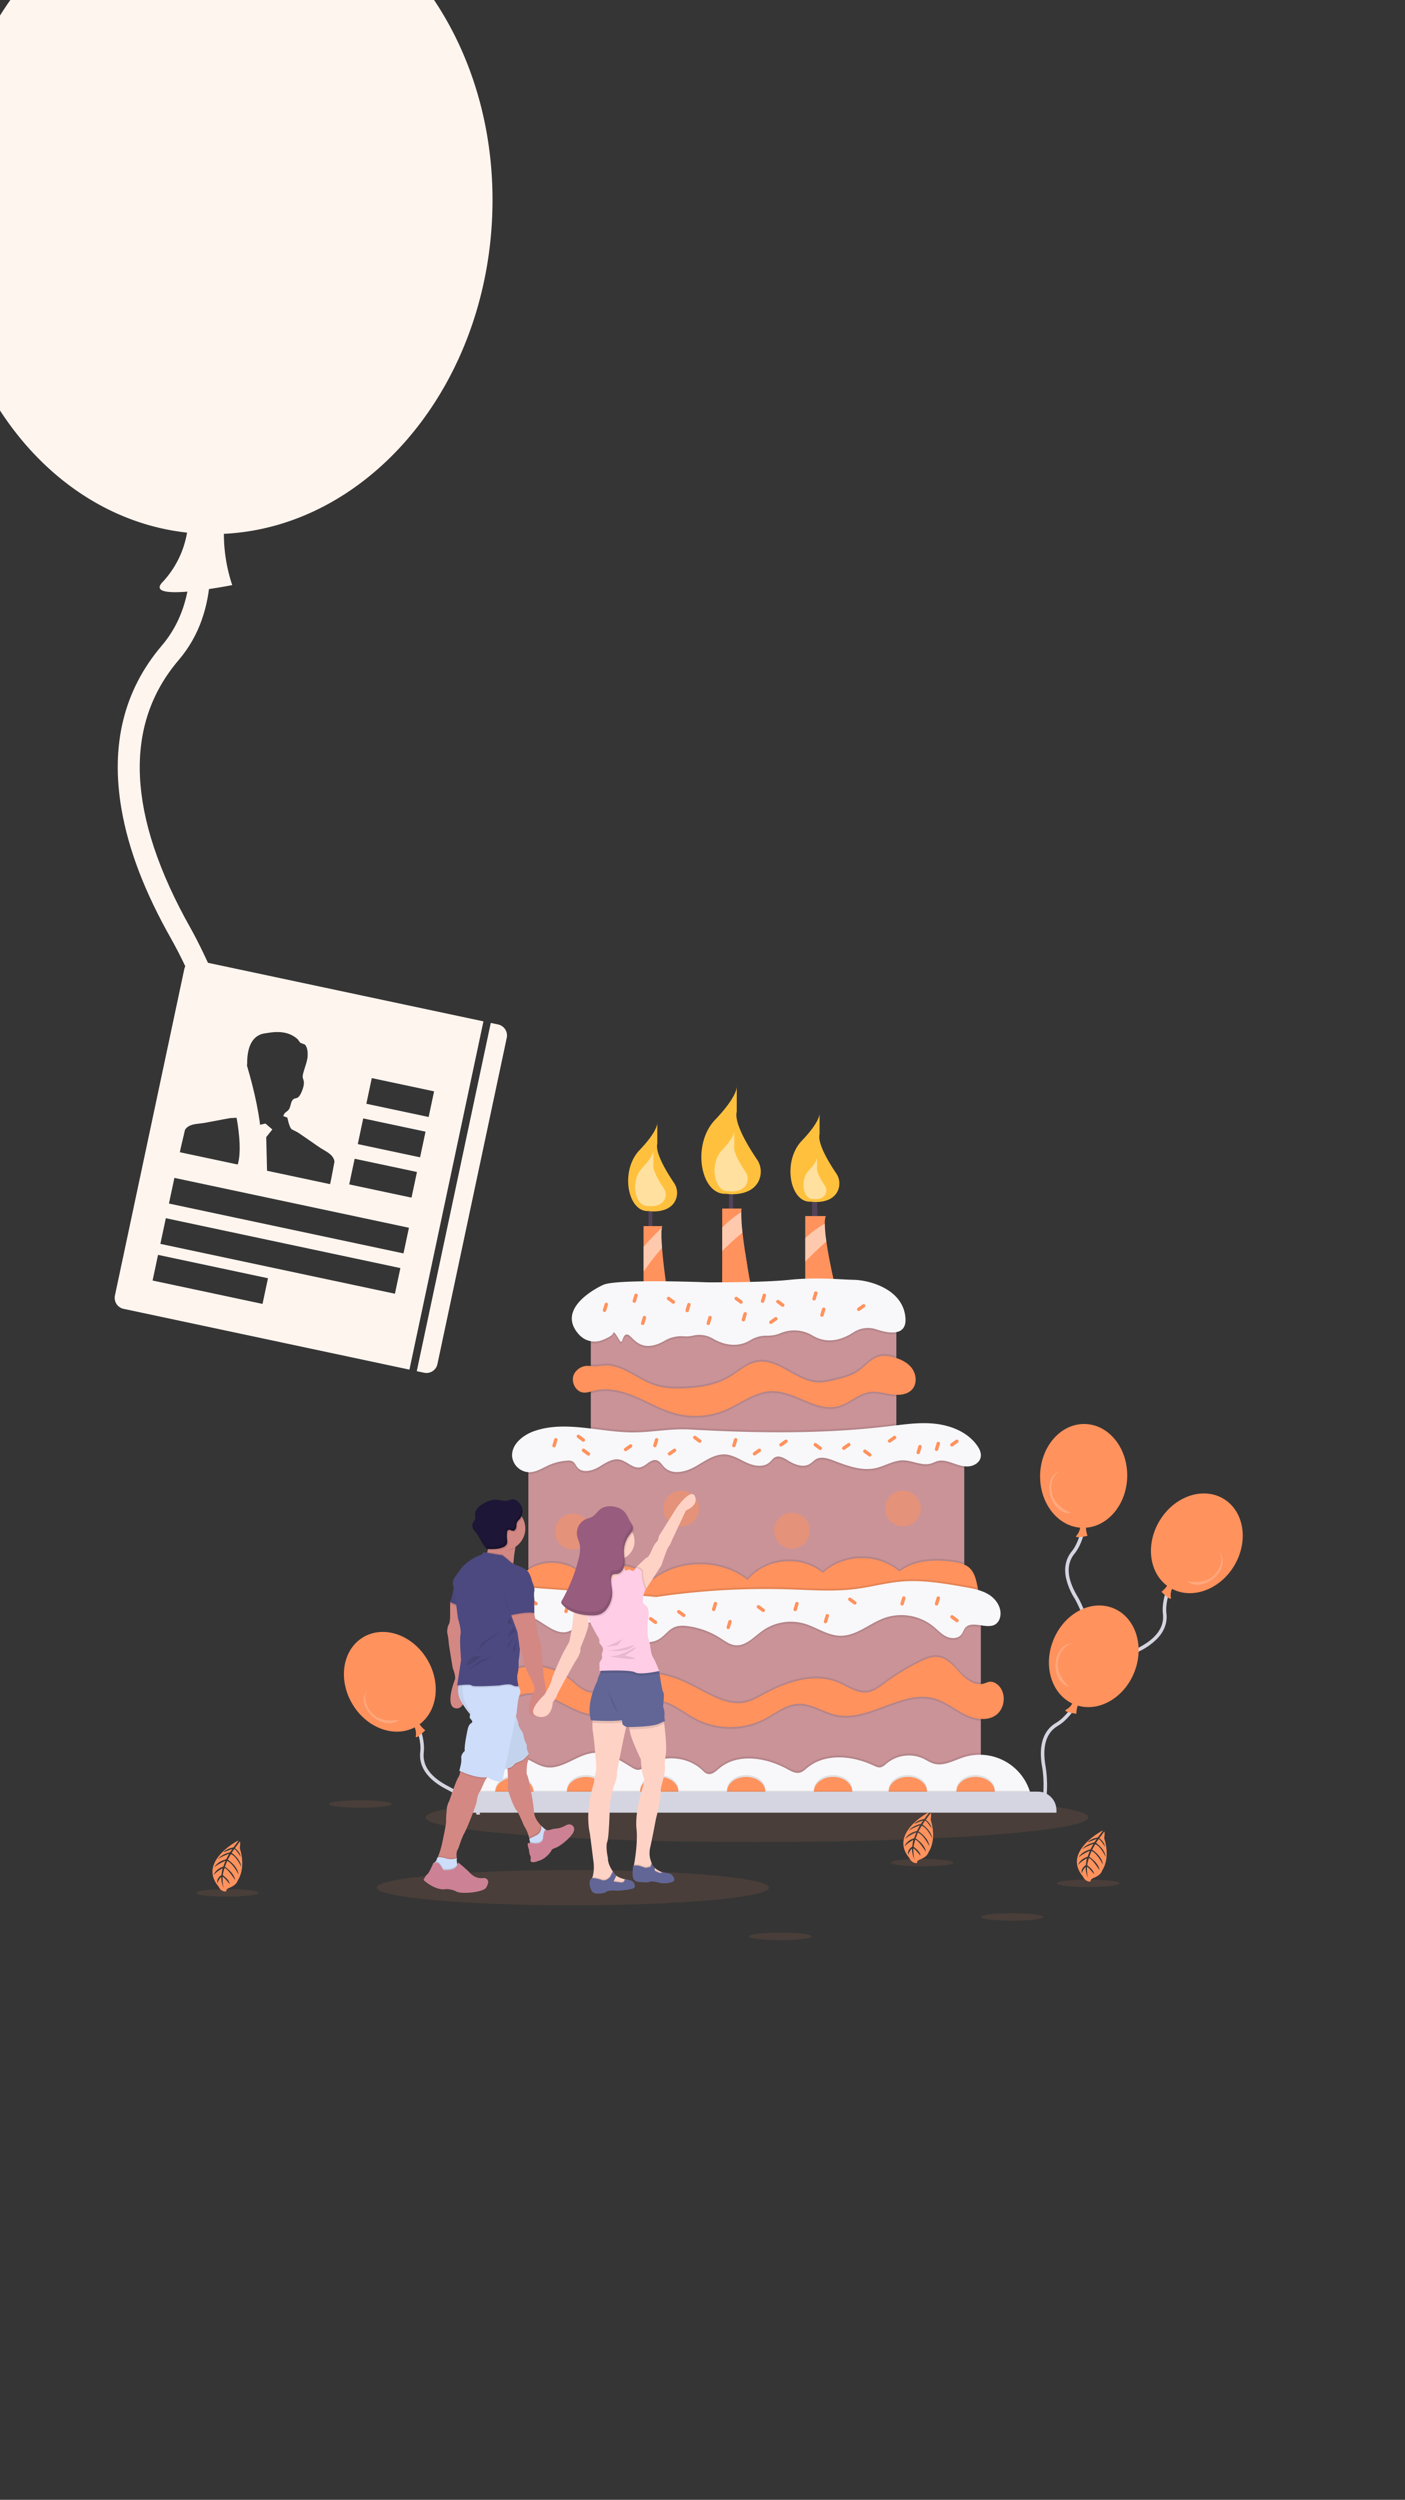 <svg width="375" height="667" xmlns="http://www.w3.org/2000/svg"><rect width="100%" height="100%" fill="#333333" stroke="none"/><g fill="none" fill-rule="evenodd"><path fill-opacity=".01" fill="#FFF" d="M0 0h375v667H0z"/><g transform="translate(25 278)"><g fill-rule="nonzero"><path d="M103.129 206.16l-.942.039c-.061-1.52-4.798-5.155-7.737-6.632-2.046-1.023-3.617-2.131-4.818-3.389-1.916-2-2.743-4.26-2.465-6.725.584-5.108-3.538-11.535-3.582-11.6l.79-.51c.178.274 4.347 6.771 3.727 12.215-.409 3.62 1.869 6.702 6.77 9.167 2.31 1.164 8.157 5.08 8.257 7.436z" fill="#D4D5E0"/><path d="M89.026 164.775c-3.924-6.567-11.558-9.222-17.082-5.93-5.523 3.292-6.798 11.287-2.874 17.854 3.801 6.377 11.132 9.064 16.597 6.199.323.712.434 1.503.318 2.277-.274 1.302 2.518-1.505 2.518-1.505a6.892 6.892 0 0 1-1.512-1.603c4.804-3.573 5.752-11.073 2.035-17.292z" fill="#FF925D"/><path d="M75.015 179.737c-2.366-1.945-3.193-4.88-1.95-6.725a3.44 3.44 0 0 0-.197.216c-1.485 1.804-.69 4.912 1.778 6.945 2.395 1.97 5.483 2.198 7.018.558.163.187-4.258.974-6.65-.994z" fill="#FFF" opacity=".2"/></g><g fill-rule="nonzero"><path d="M265.538 158.623l-.813-.471c.76-1.319-1.283-6.927-2.974-9.751a17.35 17.35 0 0 1-2.245-5.445c-.541-2.713-.026-5.067 1.53-6.994 3.23-4 3.215-11.632 3.215-11.696h.942c0 .325.035 8.044-3.41 12.307-2.289 2.833-2.023 6.658.793 11.366 1.31 2.204 4.143 8.637 2.962 10.684z" fill="#D4D5E0"/><path d="M275.854 116.126c.213-7.646-4.816-13.991-11.234-14.17-6.418-.178-11.793 5.874-12.006 13.52-.208 7.425 4.526 13.62 10.678 14.141a4.094 4.094 0 0 1-.953 2.09c-.933.95 2.924.082 2.924.082a6.944 6.944 0 0 1-.415-2.166c5.968-.442 10.804-6.255 11.006-13.497z" fill="#FF925D"/><path d="M255.997 121.231c-.95-2.91-.073-5.83 1.956-6.71a5.636 5.636 0 0 0-.292.078c-2.222.726-3.217 3.775-2.228 6.813.962 2.948 3.447 4.799 5.623 4.24.058.222-4.097-1.477-5.059-4.421z" fill="#FFF" opacity=".2"/><g><path d="M270.363 169.213l.941.038c.064-1.52 4.798-5.155 7.74-6.631a17.29 17.29 0 0 0 4.816-3.389c1.915-2 2.745-4.263 2.465-6.725-.585-5.105 3.54-11.532 3.581-11.597l-.789-.511c-.178.275-4.345 6.769-3.728 12.216.412 3.62-1.866 6.702-6.77 9.164-2.32 1.16-8.169 5.076-8.256 7.435z" fill="#D4D5E0"/><path d="M284.465 127.825c3.924-6.568 11.573-9.223 17.082-5.93 5.509 3.292 6.798 11.286 2.874 17.854-3.801 6.374-11.132 9.064-16.596 6.198a4.056 4.056 0 0 0-.32 2.275c.276 1.304-2.517-1.503-2.517-1.503a6.85 6.85 0 0 0 1.515-1.605c-4.795-3.57-5.754-11.07-2.038-17.29z" fill="#FF925D"/><path d="M298.477 142.787c2.365-1.945 3.193-4.88 1.95-6.726.07.068.135.14.196.217 1.485 1.804.69 4.912-1.778 6.941-2.395 1.971-5.482 2.202-7.018.562-.163.187 4.26.973 6.65-.994z" fill="#FFF" opacity=".2"/></g><g><path d="M253.108 204.48l-.585-.726c1.17-.967 1.231-6.935.644-10.172-.407-2.246-.471-4.173-.19-5.889.447-2.731 1.754-4.754 3.891-6.012 4.43-2.608 7.085-9.763 7.112-9.836l.877.325c-.111.292-2.796 7.54-7.518 10.324-3.137 1.848-4.23 5.52-3.251 10.918.456 2.544.845 9.57-.98 11.068z" fill="#D4D5E0"/><path d="M277.696 168.322c2.886-7.085.406-14.79-5.538-17.214-5.945-2.424-13.105 1.357-15.991 8.442-2.804 6.877-.547 14.327 5.026 16.988a4.05 4.05 0 0 1-1.626 1.623c-1.207.564 2.717 1.108 2.717 1.108.006-.74.132-1.475.371-2.175 5.749 1.684 12.307-2.062 15.04-8.772z" fill="#FF925D"/><path d="M257.313 166.126c.131-3.059 1.98-5.486 4.187-5.594-.094 0-.19-.023-.292-.026-2.34-.102-4.34 2.403-4.477 5.596-.135 3.097 1.538 5.705 3.775 5.945-.038.234-3.328-2.828-3.193-5.921z" fill="#FFF" opacity=".2"/></g></g><ellipse fill="#FF925D" fill-rule="nonzero" opacity=".1" cx="177.041" cy="206.933" rx="88.433" ry="6.573"/><path fill="#53425A" fill-rule="nonzero" d="M169.594 35.722v10.33h1.081v-10.83zM191.751 38.47v9.58h1.5l-.333-10.664zM149.1 40.304l-1 1.082v9.33h1z"/><path d="M153.266 67.792h-6.5V49.143h5c-.051.144-.09.291-.114.442-.196 1.073-.134 3.096.047 5.412.436 5.55 1.567 12.795 1.567 12.795zM175.927 67.792l-8.167 1V44.465h5.167c-.035.275-.059.585-.07.936-.015 1.835.092 3.67.321 5.49.176 1.586.407 3.287.658 4.972.196 1.312.407 2.631.614 3.86.749 4.464 1.477 8.07 1.477 8.07zM197.918 65.295l-7.997.667V46.468h5.5c-.196.415-.292 1.114-.292 2.006.035 1.608.178 3.212.43 4.8.789 5.46 2.36 12.021 2.36 12.021z" fill="#FF925D" fill-rule="nonzero"/><path d="M150.433 21.392s.5 2-4.749 7.497c-5.248 5.497-3.164 16.579 2.415 16.246 0 0 5.22.877 7.097-2.69a4.754 4.754 0 0 0-.333-4.875c-1.726-2.54-5.053-7.88-4.43-10.43v-5.748z" fill="#FFC13D" fill-rule="nonzero"/><path d="M149.377 28.947s.313 1.252-2.965 4.679c-3.277 3.427-1.985 10.36 1.524 10.152 0 0 3.333.55 4.47-1.755.455-.965.36-2.1-.251-2.976-1.018-1.5-2.924-4.55-2.804-6.225.017-.264.04-.524.04-.787l-.014-3.088z" fill="#FFF" fill-rule="nonzero" opacity=".5"/><path d="M193.749 18.886s.5 1.997-4.749 7.497-3.167 16.579 2.415 16.246c0 0 5.22.86 7.097-2.693a4.763 4.763 0 0 0-.334-4.875c-1.725-2.54-5.052-7.877-4.43-10.426v-5.749z" fill="#FFC13D" fill-rule="nonzero"/><path d="M193.085 30.801s.234.936-2.222 3.509c-2.457 2.573-1.48 7.76 1.131 7.602 0 0 2.442.4 3.322-1.26.37-.731.31-1.607-.158-2.28-.807-1.19-2.363-3.688-2.073-4.884v-2.687z" fill="#FFF" fill-rule="nonzero" opacity=".5"/><path d="M171.65 11.655s.607 2.43-5.776 9.117c-6.383 6.687-3.848 20.158 2.924 19.754 0 0 6.345 1.047 8.629-3.275a5.79 5.79 0 0 0-.407-5.926c-2.096-3.088-6.14-9.58-5.385-12.682l.014-6.988z" fill="#FFC13D" fill-rule="nonzero"/><path d="M170.98 23.722s.339 1.357-3.217 5.085c-3.555 3.728-2.146 11.249 1.64 11.023 0 0 3.541.585 4.813-1.827a3.216 3.216 0 0 0-.225-3.307c-1.17-1.722-3.427-5.345-3.006-7.073l-.005-3.9zM151.699 54.991c-1.526 1.605-3.638 4.483-4.93 6.304V54.7c1.427-1.72 3.47-3.763 4.883-5.126-.208 1.076-.134 3.1.047 5.418zM173.178 50.898a59.064 59.064 0 0 0-5.418 4.927V49.52a29.108 29.108 0 0 1 5.097-4.116 41.246 41.246 0 0 0 .321 5.494z" fill="#FFF" fill-rule="nonzero" opacity=".5"/><path d="M174.45 59.731c-2.008 1.754-4.769 4.26-6.69 6.006v-4.512a225.2 225.2 0 0 1 6.076-5.357c.196 1.316.415 2.632.614 3.863z" fill="#FF925D" fill-rule="nonzero"/><path d="M195.567 53.275c-1.927 1.614-4.16 3.833-5.646 5.36V52.36c1.579-1.568 3.67-2.956 5.216-3.875.036 1.605.18 3.205.43 4.79z" fill="#FFF" fill-rule="nonzero" opacity=".5"/><path fill="#C99398" fill-rule="nonzero" d="M132.687 72.292h81.556v37.325h-81.556z"/><path d="M214.246 72.292v5.617c-1.559.293-3.603-.163-5.316-.736a7.058 7.058 0 0 0-6.111.771c-4.7 3.07-8.369 2.421-10.927.895a9.41 9.41 0 0 0-8.518-.658 9.322 9.322 0 0 1-3.778.693 7.942 7.942 0 0 0-4.286 1.17c-3.857 2.339-7.705.985-10.12-.427a7.126 7.126 0 0 0-5.234-.754 7.602 7.602 0 0 1-2.339.187 8.749 8.749 0 0 0-5.135 1.108c-6.368 3.722-8.48-.798-9.728-1.462-1.418-.749-1.581 1.833-2 1.833-.418 0-1.83-3.415-2.166-2.251-.155.55-1.462 1.204-2.816 1.754a5.64 5.64 0 0 1-3.097.319v-8.059h81.57z" fill="#000" fill-rule="nonzero" opacity=".1"/><path d="M135.947 64.85s-13.365 5.966-6.234 13.419a5.556 5.556 0 0 0 6.082 1.272c1.348-.544 2.661-1.202 2.816-1.754.333-1.17 1.754 2.248 2.167 2.248.412 0 .585-2.582 2-1.833 1.254.663 3.36 5.184 9.728 1.462a8.728 8.728 0 0 1 5.137-1.106 7.444 7.444 0 0 0 2.322-.193 7.152 7.152 0 0 1 5.234.755c2.415 1.412 6.263 2.766 10.12.43a7.974 7.974 0 0 1 4.28-1.167 9.17 9.17 0 0 0 3.775-.693 9.427 9.427 0 0 1 8.518.658c2.558 1.53 6.228 2.178 10.927-.877a7.056 7.056 0 0 1 6.11-.772c3.416 1.143 8.165 1.874 7.735-3.129-.667-7.748-9.83-9.997-13.664-10.082-3.833-.084-10.164-.748-17.327 0-7.164.749-21.743.667-21.743.667s-24.474-.997-27.983.696z" fill="#F8F8FA" fill-rule="nonzero"/><path d="M214.246 84.854v9.79a9.713 9.713 0 0 1-1.246-.115c-1.936-.292-3.868-.918-5.807-.652-3.067.424-5.43 2.983-8.418 3.784-5.98 1.608-11.652-4.164-17.836-4-4.45.117-8.17 3.237-12.264 4.97a20.76 20.76 0 0 1-13.195.998c-3.726-.96-7.097-2.924-10.632-4.454-3.535-1.529-7.483-2.599-11.21-1.646-.316.08-.626.176-.942.263v-6.807c.448.068.9.098 1.354.091 1.462-.07 2.678-.403 4.175-.117 1.366.277 2.69.736 3.933 1.366 2.696 1.315 5.19 3.099 8.067 3.95 2.152.64 4.424.728 6.67.681 4.427-.096 8.973-.751 12.78-3.009 2.43-1.444 4.603-3.546 7.386-4.032 5.743-.997 10.483 5.263 16.313 5.448 1.462.052 2.89-.293 4.304-.62 2.182-.515 4.418-1.053 6.27-2.31 1.95-1.325 3.47-3.439 5.76-4.003 1.131-.278 2.339-.138 3.459.126.362.084.725.184 1.079.298z" fill="#000" fill-rule="nonzero" opacity=".1"/><path d="M214.246 83.854v9.79a10.269 10.269 0 0 1-1.246-.112c-1.936-.292-3.868-.92-5.807-.655-3.067.424-5.43 2.983-8.418 3.784-5.98 1.608-11.652-4.164-17.836-4-4.45.117-8.17 3.237-12.264 4.97a20.792 20.792 0 0 1-13.195 1c-3.743-.95-7.103-2.923-10.638-4.458-3.535-1.536-7.482-2.6-11.21-1.647-.316.082-.626.176-.942.263v-6.804c.448.07.9.1 1.354.091 1.462-.07 2.678-.403 4.175-.117 1.368.28 2.692.74 3.939 1.368 2.696 1.32 5.19 3.1 8.067 3.95 2.152.641 4.424.729 6.67.682 4.427-.096 8.973-.751 12.78-3.009 2.43-1.441 4.603-3.546 7.386-4.032 5.743-.997 10.483 5.249 16.313 5.447 1.462.053 2.89-.292 4.304-.62 2.182-.514 4.418-1.05 6.27-2.31 1.95-1.324 3.47-3.435 5.76-4.002 1.131-.278 2.339-.138 3.459.125.362.088.725.185 1.079.296z" fill="#000" fill-rule="nonzero" opacity=".1"/><path d="M128.213 88.643c-.935 1.936.34 4.679 2.477 4.921.997.109 1.97-.277 2.942-.526 3.728-.953 7.678.129 11.21 1.65 3.532 1.52 6.895 3.493 10.632 4.455a20.78 20.78 0 0 0 13.193-.997c4.093-1.754 7.815-4.862 12.28-4.97 6.19-.161 11.863 5.608 17.837 4 2.988-.802 5.353-3.36 8.418-3.781 1.938-.27 3.871.365 5.807.652 1.935.286 4.164.123 5.462-1.345 1.348-1.527 1.123-4.015-.1-5.646-1.222-1.632-3.216-2.52-5.196-2.983-1.134-.26-2.339-.403-3.459-.126-2.29.568-3.8 2.676-5.76 4.003-1.854 1.258-4.093 1.796-6.269 2.31-1.415.336-2.85.673-4.307.623-5.827-.202-10.567-6.447-16.313-5.45-2.783.485-4.953 2.59-7.383 4.032-3.801 2.257-8.357 2.924-12.78 3.009-2.246.046-4.521-.041-6.673-.679-2.874-.853-5.368-2.631-8.061-3.953a15.863 15.863 0 0 0-3.939-1.371c-1.5-.293-2.713.05-4.178.12-1.114.052-2.068-.354-3.217-.024a4.114 4.114 0 0 0-2.623 2.076z" fill="#FF925D" fill-rule="nonzero"/><path fill="#C99398" fill-rule="nonzero" d="M116.026 109.617h116.34v45.693h-116.34z"/><path d="M214.246 101.822v7.795h-45.351c-.08 0-.155-.018-.234-.023a6.05 6.05 0 0 0-1.152.023H132.69v-6.95c3.801.462 7.62 1.05 11.404 1.032 5.005-.02 9.941-1.062 14.967-.78 17.544.973 35.38 1.262 52.86-.814l2.325-.283zM232.365 109.617v4.12c-1.263-.161-2.482-.664-3.704-1.064-1.103-.36-2.293-.64-3.412-.343-.585.158-1.13.468-1.711.647-2.433.76-4.97-.822-7.523-.83-2.553-.01-4.793 1.51-7.26 2.066-3.82.857-7.72-.646-11.375-2.046-1.48-.562-3.196-1.1-4.576-.33-.608.336-1.064.891-1.658 1.257-1.73 1.07-4 .233-5.725-.845-1.094-.682-2.415-1.486-3.567-.91-.585.293-.968.877-1.462 1.334-1.559 1.397-4.015 1.023-5.927.172-1.912-.85-3.722-2.102-5.807-2.257-2.924-.223-5.515 1.754-8.076 3.216-2.562 1.462-6.123 2.313-8.214.234-.693-.687-1.204-1.684-2.152-1.921-1.567-.389-2.745 1.55-4.324 1.889-1.948.42-3.53-1.652-5.483-2.047-2.02-.421-3.897.983-5.68 2.02-1.785 1.039-4.387 1.62-5.665.015-.412-.512-.637-1.202-1.201-1.544a2.436 2.436 0 0 0-1.39-.222c-1.69.094-3.35.49-4.9 1.17-1.78.786-3.509 1.962-5.444 1.924h-.106v-5.705h116.342z" fill="#000" fill-rule="nonzero" opacity=".1"/><path d="M144.079 104.199c-8.924.038-18.129-3.307-26.553-.33-3.052 1.078-6.14 3.631-5.827 6.853a4.705 4.705 0 0 0 4.433 4.094c1.944.035 3.663-1.143 5.444-1.927 1.55-.68 3.21-1.077 4.9-1.17.477-.064.961.014 1.392.225.562.337.79 1.03 1.202 1.541 1.293 1.609 3.88 1.024 5.661-.014 1.78-1.038 3.664-2.445 5.681-2.02 1.95.406 3.535 2.479 5.483 2.046 1.579-.34 2.757-2.278 4.324-1.886.948.234 1.462 1.228 2.152 1.918 2.091 2.08 5.647 1.22 8.21-.234 2.565-1.453 5.141-3.432 8.08-3.216 2.085.158 3.897 1.412 5.81 2.263 1.912.851 4.365 1.222 5.924-.172.494-.445.877-1.041 1.462-1.337 1.152-.584 2.473.228 3.567.91 1.725 1.079 3.994 1.915 5.725.845.585-.366 1.05-.918 1.658-1.258 1.38-.769 3.097-.23 4.576.33 3.655 1.396 7.559 2.901 11.374 2.048 2.468-.556 4.731-2.076 7.26-2.068 2.53.01 5.091 1.591 7.524.834.585-.182 1.12-.492 1.708-.65 1.122-.292 2.312-.017 3.415.343 1.462.48 2.924 1.108 4.462 1.114 1.538.006 3.216-.837 3.593-2.34.293-1.143-.266-2.339-.953-3.289-2.488-3.482-6.807-5.263-11.061-5.751-4.255-.489-8.541.19-12.793.693-17.47 2.087-35.321 1.812-52.865.824-5.015-.28-9.96.76-14.968.78z" fill="#F8F8FA" fill-rule="nonzero"/><path d="M232.365 138.974v11.26c-11.88 2.137-24.029 2.631-36.11 3.131-7.828.32-15.661.638-23.492.477-5.848-.117-11.696-.506-17.52-.877l-18.714-1.24-17.608-1.17-2.895-.192v-10.041a11.135 11.135 0 0 1 2.34-1.15 12.231 12.231 0 0 1 11.733 2.1c5.901-3.55 14.05-2.871 19.281 1.614 7.208-5.415 18.032-5.345 25.17.16 4.728-5.792 14.35-6.686 20.061-1.859 5.46-5.1 14.813-5.263 20.468-.38 3.977-3.05 9.444-3.251 14.41-2.553.986.111 1.954.353 2.876.72z" fill="#000" fill-rule="nonzero" opacity=".1"/><path d="M237.363 149.728a152.415 152.415 0 0 1-19.512 2.898c-2.19.199-4.386.36-6.585.503-4.997.321-10.012.526-15.012.73-3.178.13-6.356.258-9.538.357l-1.994.056c-3.988.102-7.973.146-11.959.064-5.848-.117-11.696-.506-17.52-.877l-18.714-1.237-17.608-1.17-4.322-.292c-1.552-.102-2.704.231-3.333-1.155-.746-1.66-.088-3.313.825-4.757.163-.257.333-.506.505-.749a12.088 12.088 0 0 1 5.77-4.432 12.231 12.231 0 0 1 11.733 2.105c5.901-3.55 14.05-2.871 19.281 1.614 7.208-5.415 18.032-5.345 25.17.16 4.728-5.792 14.35-6.686 20.061-1.859 5.46-5.1 14.813-5.263 20.468-.38 3.977-3.05 9.444-3.251 14.41-2.553 1.461.208 2.979.512 4.113 1.462 1.58 1.32 1.939 3.407 2.372 5.492.266 1.424.605 2.85 1.389 4.02z" fill="#FF925D" fill-rule="nonzero"/><path fill="#C99398" fill-rule="nonzero" d="M108.155 151.184h128.637v52.983H108.155z"/><path d="M237.363 149.728a152.415 152.415 0 0 1-19.512 2.898 13.421 13.421 0 0 0-6.705.544c-4.052 1.432-7.54 4.836-11.839 4.78-3.418-.035-6.398-2.307-9.696-3.251a12.28 12.28 0 0 0-2.895-.47 12.626 12.626 0 0 0-1.994.055c-3.988.102-7.973.146-11.959.064-5.848-.117-11.696-.506-17.52-.877l-18.714-1.237-17.608-1.17-4.322-.292c-1.552-.102-2.704.23-3.333-1.155-.746-1.66-.088-3.313.825-4.757.786 0 1.573.07 2.339.125 11.89.837 23.775 1.703 35.652 2.6l-1.828.321a199.585 199.585 0 0 1 37.535-2.321c5.848.193 11.752.643 17.57-.105 4.094-.524 8.097-1.635 12.205-1.983 5.644-.477 11.299.497 16.883 1.462 1.18.186 2.348.434 3.5.743.293 1.43.632 2.856 1.416 4.026z" fill="#000" fill-rule="nonzero" opacity=".1"/><path d="M236.792 151.19v4.97c-1.605-.236-3.178-.473-4.152.667-.456.538-.634 1.267-1.079 1.816-.918 1.135-2.71 1.132-4.02.489-1.31-.644-2.304-1.755-3.43-2.693a13.652 13.652 0 0 0-12.965-2.27c-4.052 1.433-7.54 4.834-11.839 4.781-3.433-.046-6.398-2.313-9.696-3.263a13.105 13.105 0 0 0-11.047 1.877c-2.339 1.658-4.538 4.228-7.38 3.9-1.488-.172-2.74-1.14-4.006-1.946a21.322 21.322 0 0 0-8.389-3.112c-1.3-.184-2.684-.24-3.883.293-1.514.681-2.49 2.19-3.894 3.073-3.26 2.047-7.492.202-10.851-1.681-3.36-1.883-7.526-3.802-10.857-1.875-.786.457-1.462 1.106-2.286 1.462-4.679 2.047-9.29-5.868-14.097-4.117-1.085.395-1.95 1.246-3.017 1.688a3.65 3.65 0 0 1-1.755.245v-4.304h128.643z" fill="#000" fill-rule="nonzero" opacity=".1"/><path d="M150.1 148.079a7671.88 7671.88 0 0 0-35.656-2.6c-2.046-.146-4.178-.292-6.163.293-1.986.585-3.837 2.07-4.26 4.093-.64 3.062 2.99 6.082 5.885 4.89 1.068-.44 1.93-1.293 3.015-1.688 4.807-1.754 9.41 6.176 14.094 4.117.83-.365 1.503-1.011 2.286-1.462 3.334-1.935 7.494 0 10.857 1.874 3.362 1.875 7.602 3.734 10.854 1.682 1.406-.877 2.38-2.392 3.894-3.073 1.2-.541 2.58-.486 3.883-.293a21.254 21.254 0 0 1 8.39 3.108c1.265.807 2.517 1.775 4.005 1.948 2.842.33 5.047-2.246 7.38-3.9a13.108 13.108 0 0 1 11.047-1.878c3.295.95 6.263 3.216 9.693 3.263 4.301.056 7.79-3.348 11.842-4.783a13.652 13.652 0 0 1 12.965 2.274c1.126.924 2.123 2.047 3.433 2.69 1.31.644 3.1.647 4.017-.488.445-.547.62-1.278 1.08-1.816 1.877-2.193 5.961.705 8.236-1.07a3.126 3.126 0 0 0 1.044-1.716c.585-2.272-.86-4.679-2.816-5.96-1.956-1.28-4.336-1.721-6.646-2.125-5.582-.97-11.237-1.947-16.88-1.462-4.108.348-8.114 1.462-12.205 1.983-5.816.748-11.71.292-17.573.105a199.57 199.57 0 0 0-37.532 2.321" fill="#F8F8FA" fill-rule="nonzero"/><path d="M236.792 170.86v9.277a11.795 11.795 0 0 1-4.5-1.353c-2.596-1.342-4.932-3.26-7.74-4.094-8.742-2.561-17.62 6.307-26.511 4.328-3.412-.76-6.503-3.094-9.994-2.924-3.29.152-6.006 2.459-8.921 3.985a20.205 20.205 0 0 1-18.448 0c-3.292-1.731-6.225-4.433-9.909-4.939-5.749-.786-10.988 4.044-16.784 3.878-3.529-.103-6.698-2.047-9.853-3.617-3.155-1.57-6.84-2.875-10.152-1.655-1.48.543-2.737 1.546-4.115 2.304a8.564 8.564 0 0 1-1.71.725v-7.635a15.497 15.497 0 0 1 18.895.413c1.427 1.143 2.696 2.564 4.386 3.236 2.4.954 5.14.211 7.459-.912 2.318-1.123 4.485-2.631 6.97-3.324 6.024-1.664 12.117 1.8 17.65 4.707 3.234 1.696 6.86 3.287 10.424 2.503 1.701-.377 3.236-1.266 4.769-2.096 6.163-3.34 13.602-5.907 20.067-3.187 2.573 1.081 5.067 2.997 7.83 2.576 1.717-.264 3.152-1.398 4.544-2.436a59.941 59.941 0 0 1 9.395-5.722c1.573-.766 3.29-1.486 5.023-1.214 2.377.366 4.047 2.442 5.682 4.21 1.482 1.591 3.467 3.141 5.543 2.966z" fill="#000" fill-rule="nonzero" opacity=".1"/><path d="M236.792 171.86v9.28a11.795 11.795 0 0 1-4.5-1.353c-2.596-1.343-4.932-3.26-7.74-4.094-8.742-2.561-17.62 6.307-26.511 4.327-3.412-.76-6.503-3.093-9.994-2.924-3.29.153-6.006 2.46-8.921 3.986a20.196 20.196 0 0 1-18.448-.018c-3.292-1.728-6.225-4.43-9.909-4.935-5.749-.787-10.988 4.044-16.784 3.877-3.529-.102-6.698-2.032-9.853-3.617-3.155-1.585-6.84-2.877-10.152-1.655-1.48.544-2.737 1.547-4.115 2.304-.542.3-1.116.543-1.71.722v-7.62a15.497 15.497 0 0 1 18.895.413c1.427 1.143 2.696 2.564 4.386 3.236 2.4.954 5.14.211 7.459-.915 2.318-1.125 4.485-2.631 6.97-3.321 6.024-1.667 12.117 1.8 17.65 4.707 3.234 1.696 6.86 3.287 10.424 2.503 1.701-.377 3.236-1.266 4.769-2.096 6.163-3.34 13.602-5.907 20.067-3.187 2.573 1.081 5.067 2.994 7.83 2.576 1.717-.264 3.152-1.398 4.544-2.436a59.941 59.941 0 0 1 9.395-5.722c1.573-.766 3.29-1.486 5.023-1.214 2.377.366 4.047 2.442 5.682 4.21 1.482 1.594 3.467 3.138 5.543 2.966z" fill="#000" fill-rule="nonzero" opacity=".1"/><path d="M114.97 166.813a15.79 15.79 0 0 1 12.077 3.24c1.43 1.143 2.699 2.564 4.4 3.236 2.398.954 5.135.211 7.457-.915 2.321-1.125 4.485-2.631 6.97-3.321 6.024-1.664 12.117 1.8 17.65 4.707 3.233 1.696 6.859 3.287 10.423 2.503 1.702-.374 3.237-1.263 4.766-2.093 6.167-3.343 13.606-5.91 20.07-3.19 2.577 1.081 5.07 2.997 7.831 2.576 1.716-.264 3.15-1.398 4.544-2.433a59.725 59.725 0 0 1 9.395-5.725c1.573-.77 3.292-1.486 5.02-1.217 2.38.372 4.05 2.445 5.681 4.214 1.632 1.769 3.919 3.485 6.237 2.842.553-.155 1.07-.439 1.64-.503.98-.108 1.927.462 2.58 1.205 1.962 2.236 1.424 6.178-1.068 7.807-2.447 1.602-5.751.877-8.35-.46-2.6-1.336-4.933-3.26-7.74-4.093-8.743-2.561-17.62 6.307-26.512 4.327-3.412-.76-6.503-3.093-9.994-2.924-3.287.15-6.006 2.46-8.921 3.986a20.213 20.213 0 0 1-18.448-.018c-3.29-1.73-6.228-4.432-9.909-4.935-5.746-.79-10.988 4.04-16.787 3.874-3.526-.102-6.695-2.047-9.85-3.614-3.155-1.567-6.84-2.877-10.152-1.658-1.477.544-2.734 1.547-4.117 2.301-1.383.755-3.038 1.275-4.52.746-1.15-.41-2.34-1.948-1.872-3.217.36-1 2.047-2.084 2.79-2.818a15.93 15.93 0 0 1 8.71-4.43z" fill="#FF925D" fill-rule="nonzero"/><path d="M236.792 189.743v12.447c-4.924.253-9.849.505-14.774.754-7.95.404-15.913.81-23.872.655-6.725-.134-13.45-.663-20.175-.877-14.14-.438-28.319.55-42.421-.585-4.515-.362-9.012-.938-13.532-1.195a99.83 99.83 0 0 0-13.872.198v-11.725c.425-.034.852-.044 1.278-.029 2.228.075 4.417.604 6.433 1.556 1.579.748 3.073 1.754 4.792 2.046 4.474.772 8.36-3.456 12.889-3.8 3.646-.27 6.921 1.99 10.053 3.882.584.363 1.272.728 1.962.626.584-.085 1.058-.483 1.529-.83 4.465-3.293 11.266-2.895 15.31.903.438.41.877.877 1.462 1.023 1.146.293 2.175-.69 3.088-1.462 4.926-4.157 12.523-2.906 18.178.19 1.047.585 2.207 1.226 3.362.927.775-.201 1.375-.795 1.995-1.304 4.815-3.95 12.058-3.216 17.693-.558.543.257 1.12.535 1.716.468.72-.085 1.269-.638 1.819-1.1a9.28 9.28 0 0 1 9.76-1.21c.877.427 1.716 1.006 2.66 1.295 2.69.822 5.425-.85 8.112-1.699a13.924 13.924 0 0 1 4.555-.596z" fill="#000" fill-rule="nonzero" opacity=".1"/><path d="M250.348 202l-28.33 1.444c-7.95.404-15.913.81-23.872.655-6.725-.134-13.45-.663-20.175-.877-14.14-.438-28.319.547-42.421-.585-4.515-.362-9.012-.938-13.532-1.195a100.716 100.716 0 0 0-15.252.333c-1.085.102-2.754.646-3.801.433-1.132-.231-.699-.36-.33-1.433.114-.318.212-.642.292-.97.31-1.314.365-2.632.494-4 .164-1.74.421-3.653 1.86-4.837 1.131-.933 2.699-1.12 4.166-1.073 2.228.075 4.417.604 6.433 1.555 1.58.749 3.073 1.755 4.793 2.062 4.473.772 8.36-3.456 12.888-3.801 3.647-.27 6.921 1.99 10.053 3.883.585.362 1.272.728 1.962.625.585-.084 1.059-.482 1.53-.83 4.464-3.293 11.265-2.895 15.31.903.438.41.876.878 1.461 1.024 1.146.292 2.176-.69 3.088-1.462 4.927-4.158 12.523-2.907 18.178.19 1.047.585 2.208 1.225 3.363.927.775-.202 1.374-.796 1.994-1.304 4.816-3.95 12.058-3.217 17.693-.559.544.257 1.12.535 1.716.468.72-.085 1.27-.637 1.82-1.1a9.28 9.28 0 0 1 9.76-1.21c.876.427 1.716 1.006 2.66 1.295 2.69.822 5.424-.85 8.111-1.698 7.304-2.312 15.111 1.66 17.544 8.924.244.72.426 1.461.544 2.213z" fill="#F8F8FA" fill-rule="nonzero"/><g opacity=".1" transform="translate(107.018 195.614)" fill="#000" fill-rule="nonzero"><ellipse cx="5.281" cy="4.088" rx="5.126" ry="3.93"/><ellipse cx="24.401" cy="3.93" rx="5.126" ry="3.93"/><ellipse cx="43.933" cy="3.93" rx="5.126" ry="3.93"/><ellipse cx="67.135" cy="3.93" rx="5.126" ry="3.93"/><ellipse cx="90.336" cy="3.93" rx="5.126" ry="3.93"/><ellipse cx="110.289" cy="3.93" rx="5.126" ry="3.93"/><ellipse cx="128.365" cy="3.93" rx="5.126" ry="3.93"/></g><ellipse fill="#FF925D" fill-rule="nonzero" cx="112.298" cy="200.202" rx="5.126" ry="3.93"/><ellipse fill="#FF925D" fill-rule="nonzero" cx="131.418" cy="200.044" rx="5.126" ry="3.93"/><ellipse fill="#FF925D" fill-rule="nonzero" cx="150.95" cy="200.044" rx="5.126" ry="3.93"/><ellipse fill="#FF925D" fill-rule="nonzero" cx="174.152" cy="200.044" rx="5.126" ry="3.93"/><ellipse fill="#FF925D" fill-rule="nonzero" cx="197.354" cy="200.044" rx="5.126" ry="3.93"/><ellipse fill="#FF925D" fill-rule="nonzero" cx="217.307" cy="200.044" rx="5.126" ry="3.93"/><ellipse fill="#FF925D" fill-rule="nonzero" cx="235.383" cy="200.044" rx="5.126" ry="3.93"/><circle fill="#FF925D" fill-rule="nonzero" opacity=".5" cx="127.901" cy="130.649" r="4.787"/><circle fill="#FF925D" fill-rule="nonzero" opacity=".5" cx="186.392" cy="130.401" r="4.787"/><circle fill="#FF925D" fill-rule="nonzero" opacity=".5" cx="156.816" cy="124.497" r="4.787"/><circle fill="#FF925D" fill-rule="nonzero" opacity=".5" cx="215.988" cy="124.497" r="4.787"/><path d="M250.348 202l-28.33 1.444c-7.95.404-15.913.81-23.872.655-6.725-.134-13.45-.663-20.175-.877-14.14-.438-28.319.547-42.421-.585-4.515-.362-9.012-.938-13.532-1.195a100.716 100.716 0 0 0-15.252.333c-1.085.102-2.754.646-3.801.433-1.132-.231-.699-.36-.33-1.433.114-.318.212-.642.292-.97h146.862c.249.714.436 1.448.559 2.195z" fill="#000" fill-rule="nonzero" opacity=".1"/><path d="M99.263 200.044H252a4.97 4.97 0 0 1 4.97 4.97v.644H94.285v-.643a4.97 4.97 0 0 1 4.98-4.971z" fill="#D4D5E0" fill-rule="nonzero"/><path d="M136.952 69.605c.243.073.38.33.307.572l-.469 1.552a.459.459 0 1 1-.879-.265l.47-1.552a.459.459 0 0 1 .571-.307zM123.483 105.73c.242.074.38.329.307.57l-.465 1.55a.458.458 0 1 1-.877-.263l.465-1.55a.458.458 0 0 1 .57-.306zM109.217 148.212c.242.072.379.327.306.57l-.465 1.548a.458.458 0 1 1-.877-.263l.466-1.549a.458.458 0 0 1 .57-.306zM144.896 151.032c.242.073.38.328.306.57l-.465 1.549a.458.458 0 0 1-.877-.263l.466-1.55a.458.458 0 0 1 .57-.306zM166.081 149.439c.242.073.38.328.307.57l-.465 1.548a.458.458 0 0 1-.877-.263l.465-1.548a.458.458 0 0 1 .57-.307zM195.94 152.663c.242.073.38.328.307.57l-.465 1.549a.458.458 0 1 1-.877-.263l.465-1.55a.458.458 0 0 1 .57-.306zM216.365 147.95c.242.073.379.329.306.57l-.465 1.55a.458.458 0 0 1-.877-.263l.466-1.55a.458.458 0 0 1 .57-.306zM126.668 149.965c.242.072.38.328.307.57l-.465 1.548a.458.458 0 1 1-.877-.263l.465-1.548a.458.458 0 0 1 .57-.307zM169.969 154.245c.242.073.379.328.306.57l-.465 1.549a.458.458 0 0 1-.877-.263l.466-1.55a.458.458 0 0 1 .57-.306zM187.835 149.44c.242.072.38.327.307.57l-.465 1.548a.458.458 0 1 1-.877-.263l.465-1.549a.458.458 0 0 1 .57-.306zM225.57 147.951c.241.073.379.328.306.57l-.465 1.549a.458.458 0 0 1-.877-.263l.466-1.55a.458.458 0 0 1 .57-.306zM182.26 69.02a.458.458 0 0 1 .64-.097l1.303.958a.458.458 0 0 1-.542.737l-1.303-.957a.458.458 0 0 1-.097-.64zM171.135 68.188a.458.458 0 0 1 .64-.098l1.302.958a.458.458 0 0 1-.542.737l-1.302-.957a.458.458 0 0 1-.098-.64zM153.069 68.19a.458.458 0 0 1 .64-.097l1.302.958a.458.458 0 0 1-.542.737l-1.303-.958a.458.458 0 0 1-.097-.64zM129.003 104.983a.458.458 0 0 1 .64-.098l1.302.958a.458.458 0 1 1-.542.737l-1.303-.958a.458.458 0 0 1-.097-.64zM130.373 108.7a.458.458 0 0 1 .64-.098l1.303.958a.458.458 0 1 1-.542.737l-1.303-.958a.458.458 0 0 1-.098-.64zM160.074 105.279a.458.458 0 0 1 .64-.098l1.303.958a.458.458 0 1 1-.542.737l-1.303-.957a.458.458 0 0 1-.098-.64zM148.292 153.652a.458.458 0 0 1 .64-.098l1.302.958a.458.458 0 0 1-.542.737l-1.302-.958a.458.458 0 0 1-.098-.64zM192.24 107.195a.458.458 0 0 1 .64-.098l1.302.958a.458.458 0 1 1-.542.737l-1.303-.957a.458.458 0 0 1-.098-.64zM205.466 108.952a.458.458 0 0 1 .64-.098l1.303.958a.458.458 0 1 1-.542.737l-1.303-.958a.458.458 0 0 1-.098-.64zM201.462 148.444a.458.458 0 0 1 .64-.098l1.303.958a.458.458 0 1 1-.542.737l-1.303-.957a.458.458 0 0 1-.098-.64zM228.73 153.146a.458.458 0 0 1 .639-.098l1.303.958a.458.458 0 1 1-.542.737l-1.303-.958a.458.458 0 0 1-.098-.64zM136.257 150.451a.458.458 0 0 1 .64-.098l1.302.958a.458.458 0 0 1-.542.737l-1.303-.957a.458.458 0 0 1-.097-.64zM116.405 148.693a.458.458 0 0 1 .64-.097l1.302.958a.458.458 0 0 1-.542.737l-1.303-.958a.458.458 0 0 1-.097-.64zM155.8 151.77a.458.458 0 0 1 .64-.097l1.302.958a.458.458 0 1 1-.542.737l-1.303-.958a.458.458 0 0 1-.098-.64zM177.054 150.454a.458.458 0 0 1 .64-.098l1.302.958a.458.458 0 0 1-.542.737l-1.302-.957a.458.458 0 0 1-.098-.64zM205.892 70.155a.458.458 0 0 1-.109.638l-1.32.935a.458.458 0 0 1-.53-.747l1.321-.935a.458.458 0 0 1 .638.109zM182.454 73.603a.458.458 0 0 1-.11.638l-1.319.935a.458.458 0 1 1-.53-.747l1.32-.935a.458.458 0 0 1 .639.109zM143.682 107.549a.458.458 0 0 1-.11.638l-1.318.935a.458.458 0 1 1-.53-.747l1.32-.935a.458.458 0 0 1 .638.109zM155.402 108.704a.458.458 0 0 1-.109.637l-1.32.935a.458.458 0 1 1-.53-.747l1.32-.934a.458.458 0 0 1 .639.109zM178.062 108.702a.458.458 0 0 1-.11.638l-1.319.935a.458.458 0 0 1-.53-.747l1.32-.935a.458.458 0 0 1 .639.11zM185.148 106.3a.458.458 0 0 1-.109.639l-1.32.935a.458.458 0 1 1-.53-.747l1.32-.935a.458.458 0 0 1 .639.109zM201.913 107.199a.458.458 0 0 1-.11.638l-1.318.934a.458.458 0 1 1-.53-.747l1.32-.934a.458.458 0 0 1 .638.109zM214.147 105.284a.458.458 0 0 1-.11.637l-1.319.935a.458.458 0 1 1-.53-.747l1.32-.934a.458.458 0 0 1 .639.109zM230.76 106.303a.458.458 0 0 1-.11.638l-1.32.934a.458.458 0 0 1-.53-.747l1.321-.934a.458.458 0 0 1 .638.109zM179.134 67.182c.242.072.38.328.307.57l-.465 1.548a.458.458 0 1 1-.877-.263l.465-1.549a.458.458 0 0 1 .57-.306zM192.872 66.572c.242.073.38.328.307.57l-.465 1.549a.458.458 0 0 1-.877-.263l.466-1.549a.458.458 0 0 1 .57-.307zM174.014 72.126c.242.072.38.328.306.57l-.464 1.548a.458.458 0 1 1-.877-.263l.465-1.549a.458.458 0 0 1 .57-.306zM147.137 73.111c.242.073.38.328.307.57l-.465 1.549a.458.458 0 0 1-.877-.263l.465-1.549a.458.458 0 0 1 .57-.307zM194.98 70.894c.241.072.379.328.306.57l-.465 1.548a.458.458 0 1 1-.877-.263l.466-1.549a.458.458 0 0 1 .57-.306zM144.893 67.184c.242.073.38.328.307.57l-.465 1.549a.458.458 0 0 1-.877-.263l.465-1.55a.458.458 0 0 1 .57-.306zM159.01 69.664c.242.073.38.328.307.57l-.465 1.549a.458.458 0 1 1-.877-.263l.465-1.549a.458.458 0 0 1 .57-.307zM150.388 105.73c.242.072.38.327.307.57l-.465 1.548a.458.458 0 0 1-.877-.263l.465-1.549a.458.458 0 0 1 .57-.306zM171.477 105.729c.242.072.38.327.307.57l-.465 1.548a.458.458 0 0 1-.877-.263l.465-1.549a.458.458 0 0 1 .57-.306zM220.684 107.557c.242.073.38.33.306.572l-.469 1.552a.459.459 0 1 1-.879-.265l.47-1.552a.459.459 0 0 1 .572-.307zM225.569 106.705c.242.072.38.327.307.57l-.465 1.548a.458.458 0 1 1-.877-.263l.465-1.549a.458.458 0 0 1 .57-.306zM164.644 73.113c.242.072.379.327.306.57l-.465 1.548a.458.458 0 0 1-.877-.263l.466-1.549a.458.458 0 0 1 .57-.306z" fill="#FF925D" fill-rule="nonzero"/><ellipse fill="#FF925D" fill-rule="nonzero" opacity=".1" cx="127.901" cy="225.664" rx="52.339" ry="4.708"/><ellipse fill="#FF925D" fill-rule="nonzero" opacity=".1" cx="71.178" cy="203.348" rx="8.363" ry="1"/><ellipse fill="#FF925D" fill-rule="nonzero" opacity=".1" cx="35.673" cy="227.05" rx="8.363" ry="1"/><ellipse fill="#FF925D" fill-rule="nonzero" opacity=".1" cx="265.477" cy="224.506" rx="8.363" ry="1"/><ellipse fill="#FF925D" fill-rule="nonzero" opacity=".1" cx="245.152" cy="233.48" rx="8.363" ry="1"/><ellipse fill="#FF925D" fill-rule="nonzero" opacity=".1" cx="221.114" cy="218.994" rx="8.363" ry="1"/><ellipse fill="#FF925D" fill-rule="nonzero" opacity=".1" cx="183.275" cy="238.667" rx="8.363" ry="1"/><path d="M158.073 125.026l-3.722 7.916s-.55 1.485-.904 1.754c-.353.269-1.915 4.97-1.915 4.97l-3.997 6.141-.272.418-1.564-.433-1.097-4.093.065-1.19v-.152s2.47-2.582 3.017-2.778c0 0 .43.05 1.255-1.953.824-2.003 1.564-2.433 1.564-2.433l.43-1.462 4.623-7.363s3.877-5.555 4.932-3.09c1.056 2.465-2.415 3.748-2.415 3.748z" fill="#FFD2C6" fill-rule="nonzero"/><path d="M113.053 133.354c-.202.42-.347.864-.433 1.321-.026.117-.05.237-.08.363-.256 1.319-.432 2.98-.52 3.942-.043.485-.064.795-.064.795s-9.357-.626-7.73-2.193c.416-.434.711-.97.856-1.553.047-.167.088-.337.123-.509.075-.39.124-.786.146-1.184v-.292c.02-.647-.012-1.294-.094-1.936 0 0 3.041-.017 5.334.246 1.552.16 2.754.465 2.462 1z" fill="#D38884" fill-rule="nonzero"/><path d="M142.608 181.234a.822.822 0 0 1-.126.38c-.426.626-2.856 13.43-2.856 13.43.196.877-.351 2.588-.705 3.371-.354.784-1.137 4.857-1.137 4.857s-.193 8.772-.702 10.14c-.509 1.369.164 4.307.164 4.307-.05 1.351.76 2.778 1.242 3.51a8.074 8.074 0 0 0 .354.488c.134.26.321.49.55.675.035.03.07.058.108.085a6.237 6.237 0 0 0 2.196.927l.076.017c.313.067.517.097.517.097l.193 1.058-2.073.43-3.953.272s-4.66.354-3.602-1.722c.072-.143.136-.29.19-.439.038-.1.076-.205.108-.31.635-1.997.205-4.421.205-4.421l-.9-7.085c-1.486-6.579 1.169-13.903 1.169-13.903s-.234-.585.278-2.076c.511-1.492 0-4.737 0-4.737s-.272-4.19-.626-6.263a12.751 12.751 0 0 1-.143-2.632c.017-.517.065-1.032.143-1.544l8.927-1.17s.511 1.433.403 2.258z" fill="#FFD2C6" fill-rule="nonzero"/><path d="M142.482 224.582l-2.073.43-3.953.272s-4.66.353-3.602-1.723c.072-.142.136-.288.19-.438.038-.1.076-.205.108-.31a7.199 7.199 0 0 1 2.363.476c1.327.51 2.339-.824 2.339-.824l.643-1.231.094-.178c.158.225.26.353.26.353.156.302.381.563.658.76l-.108.229-.635 1.307s.801.082 1.898.257c.44.12.895-.13 1.032-.564l.076.017c.313.067.517.097.517.097l.193 1.07z" fill="#000" fill-rule="nonzero" opacity=".1"/><path d="M144.404 225.55c-.155.704-4.524.92-4.524.92s-2.427-.233-3.111.334c-.684.567-2.684.433-2.763.433-.08 0-1.135-.041-1.547-1.936-.4-1.848.538-2.172.585-2.187a7.088 7.088 0 0 1 2.47.48c1.328.508 2.34-.825 2.34-.825l.725-1.404c.158.226.26.354.26.354.156.302.382.563.658.76l-.734 1.55s.801.08 1.898.255c.877.143 1.067-.585 1.108-.86.002-.04.002-.08 0-.12 0 0 .684.199 1.526.433a1.573 1.573 0 0 1 1.109 1.813z" fill="#626696" fill-rule="nonzero"/><path d="M152.629 190.567c-.106.626-.21 2.246-.21 2.246.365 1.357-.586 4.582-.586 4.582l-.47 1.842c.21 2.339-1.29 8.09-1.29 8.09s-1.006 5.325-1.53 7.626a6.301 6.301 0 0 0 .314 3.936.991.991 0 0 0 .032.126c.014.063.033.126.055.187a2.772 2.772 0 0 0 .807 1.17v.017c.492.434 1.055.78 1.664 1.023a7.895 7.895 0 0 0 1.094.363l.096.023-.21 1.231-2.766-.707-3.708-1.205-1.786-1.05s.017-.1.055-.292v-.032l.053-.293c.292-1.617.994-6.14.64-9.468-.441-4.122 1.275-9.815 1.693-11.172a6.76 6.76 0 0 0 .316-2.404c-.681-.99-.836-4.97-.836-4.97s-1.255-2.559-2.293-5.263a13.924 13.924 0 0 1-.745-2.743 9.673 9.673 0 0 1-.15-2.006s8.41-7.675 9.334-.246c.029.252.058.492.087.728.807 6.805.44 8.056.34 8.661z" fill="#FFD2C6" fill-rule="nonzero"/><path d="M152.629 221.792l-.21 1.231-2.767-.707-3.708-1.205-1.81-1.044s.018-.1.056-.292v-.032l.053-.293.26-.026h.023a3.415 3.415 0 0 1 1.55.21c.605.226 1.395.486 1.559.375.276-.119.576-.172.877-.155l.389-.828.055-.125c.115.322.29.62.515.877.09.105.187.202.292.292v.293l-.023.424c.415.263.863.47 1.333.614a.78.78 0 0 0 .369 0 7.895 7.895 0 0 0 1.094.363l.093.028z" fill="#000" fill-rule="nonzero" opacity=".1"/><path d="M151.243 224.418c-.772-.225-2.632-.585-2.924-.292-.293.292-2.886 0-2.886 0a1.57 1.57 0 0 1-1.33-.784c-.536-.836-.103-3.538-.103-3.538l.19-.017.319-.033h.023a3.456 3.456 0 0 1 1.55.21c.605.226 1.395.486 1.558.375.277-.118.577-.171.878-.155l.441-.97a2.772 2.772 0 0 0 .807 1.169l-.038.72c.415.263.863.47 1.333.613.235.091.5.006.638-.204a.43.43 0 0 0 .047-.106c.023.044.292.132 1.09.363.877-.05 1.737.336 2.129 1.535.392 1.199-2.936 1.333-3.722 1.114z" fill="#626696" fill-rule="nonzero"/><path d="M142.608 181.234l-.476.146a6.912 6.912 0 0 1-1.152.243c-2.471.348-6.544.137-7.84.055.018-.517.066-1.032.144-1.543l8.927-1.17s.505 1.444.397 2.269z" fill="#000" fill-rule="nonzero" opacity=".1"/><path d="M150.398 179.067s-3.278.509-5.945 1.09c-.877.194-1.713.399-2.321.586a6.611 6.611 0 0 1-1.152.245c-2.971.416-8.246.032-8.246.032-1.447-4.698 1.754-10.614 1.754-10.614-.073-.47.667-1.918.667-1.918l.015-.046.456-1.676h12.178l.15.72.31 1.461 1.911 9.08.223 1.04z" fill="#626696" fill-rule="nonzero"/><path d="M152.284 181.915l-.073.032-1.424.632c-1.544.71-6.161.845-7.775.86a9.673 9.673 0 0 1-.15-2.006s8.41-7.676 9.334-.246c.03.252.058.491.088.728z" fill="#000" fill-rule="nonzero" opacity=".1"/><path d="M152.509 181.187l-.293.132-1.424.634c-1.57.722-6.336.851-7.862.857h-.4c-.705-.02-1.41-.681-1.41-.854 0-.093-.073-.558-.135-.956l-.099-.585s-3.135-1.357-4.737-2.453c-1.196-.813-.898-6.6-.664-9.509.082-1.003.152-1.664.152-1.664l12.328.72 1.73.1.99.218.262.059s.708 5.17 1.059 5.596c.35.427.12 1.88.079 2.705a5.03 5.03 0 0 1-.117 1.056s.509 1.462.389 2.263a4.532 4.532 0 0 0 .152 1.681z" fill="#626696" fill-rule="nonzero"/><path d="M96.865 177.83c-3.187-.108-.836-6.725-.47-7.631.365-.907-.547-3.073-.547-3.073s-1.073-6.319-1.073-6.725a16.985 16.985 0 0 0-.363-2.559c-.158-.585.05-1.93.415-2.506.366-.576.313-2.871.313-2.871v-2.985l.708-.942 1.819 1.716.503.477.877 3.327-.316 4.767-.143 4.646 1.102 6.433s.36 8.029-2.825 7.926z" fill="#D38884" fill-rule="nonzero"/><path fill="#000" fill-rule="nonzero" opacity=".1" d="M97.857 151.044l-2.717-1.123v-.441l.708-.942 1.816 1.716z"/><path d="M96.602 144.257c-.347.857-.599 1.75-.751 2.661-.14.877-.379 1.735-.71 2.559l3.029 1.254-1.568-6.474z" fill="#4C4981" fill-rule="nonzero"/><path d="M96.602 144.257c-.347.857-.599 1.75-.751 2.661-.14.877-.379 1.735-.71 2.559l3.029 1.254-1.568-6.474z" fill="#000" fill-rule="nonzero" opacity=".05"/><path d="M120.635 210.19l-.249.532s-.275 1.775-.275 1.816c0 .04-.78 1.225-.78 1.225l-1.971.418-.837-.1a11.83 11.83 0 0 0-.222-1.461c-.032-.135-.064-.272-.102-.412a10.854 10.854 0 0 0-1.374-3.117s-1.462-3.606-1.983-4.073c-.52-.468-2.506-5.223-2.298-6.369.114-.634.023-2.743-.08-4.503-.084-1.435-.18-2.631-.18-2.631l4.97-2.924.585.912.345.54s0 .106-.02.276v.064a9.035 9.035 0 0 1-.442 2.167s-.374 2.663 0 3.134c.374.471 1.55 6.752 1.813 9.65 0 .09.018.178.023.262.103 1.334.93 2.524 1.755 3.395.052.059.111.114.167.17.361.368.747.712 1.155 1.03z" fill="#D38884" fill-rule="nonzero"/><path d="M116.523 214.082l.837.1 1.97-.419s.781-1.187.781-1.225c0-.038.275-1.816.275-1.816l.249-.532.032-.064c-.48-.337-.935-.71-1.357-1.117l-.137-.135s.292 1.725-1.22 2.497c-.728.375-1.324.661-1.754.86l.324 1.85z" fill="#000" fill-rule="nonzero" opacity=".1"/><path d="M120.98 210.439l-.293.584s-.272 1.772-.272 1.813c0 .041-.783 1.225-.783 1.225l-1.971.419-1.132-.135c0-.228-.038-.55-.096-.941-.035-.24-.082-.503-.144-.784a53.287 53.287 0 0 0 1.957-.96c1.5-.768 1.219-2.496 1.219-2.496.325.325.668.63 1.03.915.218.175.385.29.485.36z" fill="#CEDDF9" fill-rule="nonzero"/><path d="M120.98 210.439l-.293.584s-.272 1.772-.272 1.813c0 .041-.783 1.225-.783 1.225l-1.971.419-1.132-.135c0-.228-.038-.55-.096-.941.241.008.481.04.716.096 0 0 2.693.585 2.819-1.553.076-1.21.327-1.684.526-1.868.22.175.386.29.486.36z" fill="#000" fill-rule="nonzero" opacity=".1"/><path d="M120.784 210.298s-.673-.149-.802 1.977c-.128 2.126-2.821 1.555-2.821 1.555s-1.319-.327-1.33.22c.045.502.165.994.353 1.462 0 0 .076 1.266.325 1.567.248.301.09 1.421.09 1.421s.106.836 2.182 0c0 0 1.856-.38 3.394-2.687.05-.08-.184-.316 1.17-.798 1.354-.483 5.196-3.576 4.895-5.091a1.28 1.28 0 0 0-.913-1.085 1.576 1.576 0 0 0-1.201.161c-.364.196-.739.37-1.123.52a5.556 5.556 0 0 1-1.605.384 6.017 6.017 0 0 0-1.243.236c-.462.152-1.041.275-1.371.158z" fill="#CC8294" fill-rule="nonzero"/><path d="M105.558 195.67a3.67 3.67 0 0 0-.754.877c-.763 1.17-1.216 2.78-1.734 3.476-.664.904-.842 2.664-.842 2.664-.175 1.17-2.632 7.31-3.29 8.421-.657 1.111-1.587 4.067-1.587 4.067-.564.708-.53 1.755-.474 2.258 0 .087.02.158.03.204l.014.082-.015.03-.906 1.538-2.88-.398-1.488-1.015c.123-.196.232-.401.324-.614.795-1.775 1.363-4.944 1.363-4.944s.8-3.623.742-4.465c-.058-.842.234-3.447.234-3.447s2.252-6.927 2.962-8.065c.302-.443.489-.955.544-1.488a1.28 1.28 0 0 0-.014-.325l.973-.968s8.05 1.117 6.798 2.112z" fill="#D38884" fill-rule="nonzero"/><path d="M96.924 217.406s0 .088-.015.231v.112l-.906 1.538-2.88-.398-1.488-1.015c.123-.196.232-.401.324-.614.722-.204 2.38.38 2.38.38s1.79.342 2.541-.207l.044-.027z" fill="#000" fill-rule="nonzero" opacity=".1"/><path d="M96.22 221.515l-2.925.71-2.67-1.982.138-1.114c.188-.121.355-.273.494-.448.195-.232.328-.51.386-.807.158-.818 2.705.08 2.705.08s1.86.353 2.585-.235a4.582 4.582 0 0 0 .125 1.6c.07.255.22.48.43.64.74.53-1.269 1.556-1.269 1.556z" fill="#CEDDF9" fill-rule="nonzero"/><path d="M96.22 221.515l-2.925.71-2.67-1.982.138-1.114c.188-.121.355-.273.494-.448h.585c.45.041 1.506 1.962 1.506 1.962 2.652.176 3.441-.69 3.722-1.327.069.255.22.48.43.64.728.532-1.28 1.559-1.28 1.559z" fill="#000" fill-rule="nonzero" opacity=".1"/><path d="M93.34 220.968s-1.056-1.918-1.507-1.956a9.614 9.614 0 0 0-1.137 0s-1.17 2.78-1.605 3.035c-.436.254-1.056 1.564-1.056 1.564s3.1 2.997 6.1 2.433a6.17 6.17 0 0 1 2.745.684c1.392.725 7.187.176 7.895-1.096.53-.954.737-1.65.272-2.158a1.246 1.246 0 0 0-1.09-.369c-.729.1-2.366.08-3.802-1.684 0 0-2.632-2.421-2.86-2.424-.228-.003.176 2.246-3.956 1.97z" fill="#CC8294" fill-rule="nonzero"/><path d="M116.17 190.371l-.024.027c-.178.196-1.462 1.596-1.842 1.698-.642.243-1.27.52-1.88.834 0 0-.784 1.044-1.41 1.096a2.313 2.313 0 0 0-.55.147 137.255 137.255 0 0 0-.18-2.632l4.97-2.924.585.912c.132.369.278.708.325.816l.006.026z" fill="#000" fill-rule="nonzero" opacity=".1"/><path d="M98.117 170.196s-1.933 2.515 0 5.848c1.933 3.333 3.968 5.014 3.968 5.014l6.579 13.626s1.722-.938 2.339-.991c.617-.053 1.41-1.097 1.41-1.097.61-.313 1.238-.592 1.88-.836.418-.105 1.865-1.722 1.865-1.722s-.716-1.567-.562-1.985c.155-.418-.47-1.462-.47-1.462a8.658 8.658 0 0 1-.415-1.617c0-.418-.682-1.41-.682-1.41s-.678-1.046-.678-1.62c0-.573-.991-2.818-.991-2.818l-.26-9.921-13.983.99z" fill="#CEDDF9" fill-rule="nonzero"/><path d="M116.17 190.047s-1.448 1.617-1.866 1.722c-.641.243-1.269.521-1.88.833 0 0-.784 1.047-1.41 1.097a5.14 5.14 0 0 0-1.283.462c-.561.257-1.064.532-1.064.532l-6.58-13.626a14.295 14.295 0 0 1-1.599-1.64 22.368 22.368 0 0 1-2.371-3.383 5.646 5.646 0 0 1-.749-4.062 4.678 4.678 0 0 1 .749-1.792l4.678-.33 9.313-.655.08 2.924.18 6.985s.155.35.343.813c.292.705.652 1.66.652 2.009 0 .584.675 1.62.675 1.62s.681.99.681 1.409c.087.552.226 1.094.416 1.62 0 0 .625 1.04.47 1.462-.155.42.565 2 .565 2z" fill="#000" fill-rule="nonzero" opacity=".05"/><path d="M105.558 195.67a3.67 3.67 0 0 0-.754.877c-2.842.204-6.14-1.28-7-1.69a1.28 1.28 0 0 0-.015-.325l.974-.968s8.047 1.111 6.795 2.106z" fill="#000" fill-rule="nonzero" opacity=".1"/><path d="M113.939 173.287s-.419 1.462-.585 2.087c-.167.626-.471 3.708-.471 3.708l-.181.877-2.971 14.214-.65 3.09c-1.148.629-4.02-1.044-4.02-1.044-3.342.366-7.467-1.775-7.467-1.775s.68-2.193.523-3.289c-.158-1.097.941-1.985.941-1.985-.26-.992.676-5.325.676-5.325s.21-1.617.994-2.047c.784-.43-.105-1.044-.316-1.41-.102-.177-.026-.584.076-.958.103-.374.24-.71.24-.71-1.991-1.989-2.298-5.103-2.301-6.831-.005-.42.014-.842.055-1.26l4.316-.758 9.415-1.646.96 2.956.242.743.524 1.363z" fill="#CEDDF9" fill-rule="nonzero"/><path d="M113.053 133.354c-.202.42-.347.864-.433 1.321-.026.117-.05.237-.08.363-.908.585-1.461.585-2.63.585-.404 0-.626-.766-1.004-.842 0 0-.57-2.047-.73-.325-1.094-.225-2.047.632-2.813-.114v-.015-.292c.02-.647-.012-1.294-.094-1.936 0 0 3.04-.017 5.333.246 1.541.17 2.743.474 2.45 1.009z" fill="#000" fill-rule="nonzero" opacity=".1"/><path d="M115.208 129.845a5.819 5.819 0 0 1-6.989 5.699 5.819 5.819 0 1 1 6.989-5.699z" fill="#D38884" fill-rule="nonzero"/><path d="M112.02 138.97c-.043.486-.064.796-.064.796s-9.357-.626-7.73-2.193c.416-.434.711-.969.856-1.553l4.053.664s1.146.877 2.046 1.722a3.6 3.6 0 0 0 .84.565zM113.415 172.243c-.41.054-.827.022-1.225-.094a2.187 2.187 0 0 1-.497-.22c-.784-.467-3.395.109-3.395.109s-7.102.468-7.415 0c-.178-.269-1.427-.231-2.456-.15-.415.036-.798.077-1.059.106a4.678 4.678 0 0 1 .749-1.792l4.678-.33 9.416-1.647.959 2.956c.114.608.245 1.062.245 1.062z" fill="#000" fill-rule="nonzero" opacity=".1"/><path d="M109.135 136.997l-5.097-.833c-.181.405-.532.71-.96.833-.68.158-3.707 1.725-5.066 3.605l-1.357 1.878s-1.097 1.36-.731 2.456c.365 1.096.784 4.792.784 4.792l.523 4.123s.991 2.976.678 4.28c-.313 1.305.155 6.79.155 6.79l-1.044 6.787s3.55-.471 3.866 0c.316.47 7.412 0 7.412 0s2.611-.585 3.395-.106c.526.285 1.13.396 1.722.316 0 0-.626-2.143-.26-3.342.365-1.199.26-3.395.26-3.395s.524-3.184.26-3.76c-.263-.576.585-2.66.585-2.66l2.766-14.568s-.333-2.611-1.813-3.509c-1.48-.897-3.146-1.149-4.035-1.982-.889-.834-2.043-1.705-2.043-1.705z" fill="#4C4981" fill-rule="nonzero"/><path d="M111.482 151.357v1.722l1.612 4.333.584 4.02s1.047 2.875 1.047 3.866c0 .991 2.559 5.796 2.559 5.796s.696 1.617.348 1.932c-.348.316-3.378 7.205.432 6.994 3.81-.21 2.611-7.412 2.611-7.412l-.517-3.134s-.731-7.83-.731-8.407c0 0-.942-3.339-1.044-4.07-.102-.73-.784-4.439-.784-4.439l-.584-2.403-5.533 1.202z" fill="#D38884" fill-rule="nonzero"/><path fill="#000" fill-rule="nonzero" opacity=".1" d="M109.667 156.787l-5.676 3.251-1.763 2.66 2.348-2.388zM107.947 163.015s-2.584 1.68-3.8 1.68c-1.217 0-4.036 2.899-4.036 2.899s3.994-2.58 4.307-2.503c.313.076 3.53-2.076 3.53-2.076zM101.327 163.915s-2.426 2.193-1.8 2.427c.625.234 3.877-2.427 3.877-2.427h-2.077zM112.058 156.082s-1.88 2.547-1.37 2.506c.508-.041 1.958-1.489 1.958-1.489l-.588-1.017zM112.333 158.588s-2.046 2.31-1.959 2.897c.088.588 1.96-2.897 1.96-2.897zM112.848 159.743s-1.371 2.447-.784 2.956c.588.509.784-2.956.784-2.956zM111.094 153.46s-1.018 1.721-.275 1.838c.742.117.818 0 .818 0l-.543-1.839zM111.354 147.155a18.02 18.02 0 0 1-1.044 3.073 13.573 13.573 0 0 1-.406-1.54c.431-.558.917-1.071 1.45-1.533zM114.462 126.982c-.103.22-.236.425-.395.609a4.41 4.41 0 0 0-.707.81c-.22.418-.182.918-.255 1.386-.073.467-.371.98-.839.994a1.79 1.79 0 0 1-.69-.205.699.699 0 0 0-.687.02.775.775 0 0 0-.22.518 6.842 6.842 0 0 0-.067 1.222c0 .164 0 .322.027.486.05.523.155 1.087-.094 1.552a1.86 1.86 0 0 1-.965.775 5.76 5.76 0 0 1-1.354.38c-.885.109-1.779.138-2.67.088a.731.731 0 0 1-.236-.038.345.345 0 0 1-.102-.067 8.79 8.79 0 0 0 .157-1.486 5.816 5.816 0 1 1 9.1-7.044h-.003z"/><path d="M112.026 122.044c-.532-.056-1.035.23-1.561.345-1.082.24-2.19-.254-3.301-.249a6.056 6.056 0 0 0-2.714.81 6.547 6.547 0 0 0-1.813 1.266 2.947 2.947 0 0 0-.86 1.992c0 .432.127.877-.04 1.28a3.836 3.836 0 0 1-.395.606c-.28.445-.348.993-.184 1.494.17.508.561.91.892 1.333.713.921 1.17 2.018 1.804 2.991.279.424.593.823.938 1.193.056.067.125.121.202.161a.65.65 0 0 0 .237.038c1.363.038 2.775.067 4.026-.468.4-.141.74-.414.965-.775.246-.465.146-1.029.097-1.555a7.102 7.102 0 0 1 .038-1.708.775.775 0 0 1 .219-.514.699.699 0 0 1 .687-.02c.213.113.447.183.687.204.471-.015.766-.53.842-.997.076-.468.033-.965.255-1.383.202-.298.44-.57.707-.81.653-.833.87-1.926.585-2.945-.286-.97-1.234-2.181-2.313-2.29z" fill="#1E1637" fill-rule="nonzero"/><circle fill="#FFD2C6" fill-rule="nonzero" cx="139.313" cy="133.213" r="5.053"/><path d="M136.845 135.322s.354 4.783-.626 5.88c-.98 1.096-3.508 3.172-3.508 3.172l.783 3.249 4.424.509 5.17-5.52-1.17-1.448s-.9-3.056-.158-4.582c.743-1.526-4.915-1.26-4.915-1.26z" fill="#FFD2C6" fill-rule="nonzero"/><path d="M147.535 145.83l-.272.419-1.564-.433-1.097-4.094.065-1.19.321-.465s1.725.041 1.65 1.608c-.074 1.375.713 3.635.897 4.155zM150.942 168.497s-1.246.278-2.673.465-3.076.292-3.749-.114c-1.134-.67-7.277-.48-9.04-.41h-.293l.456-1.675h12.179l.149.72 1.73.099.99.22.25.695z" fill="#000" fill-rule="nonzero" opacity=".1"/><path d="M144.678 140.371s1.723.038 1.644 1.606c-.08 1.567.941 4.269.941 4.269l-.392.9s-.55 2.193-.117 2.74c.433.547 1.997.55 1.097 5.053 0 0-.196 3.365.275 4.462.47 1.096.468 3.722 1.17 4.818.701 1.097 1.648 3.638 1.648 3.638s-5.09 1.137-6.432.354c-1.342-.784-9.515-.392-9.515-.392s.038-1.372 0-1.527a1.29 1.29 0 0 1 .196-1c.275-.37.705-.997.47-1.546-.233-.55.586-1.354.156-2.205-.43-.85-.956-1.018-.851-1.483.105-.464-.167-1.09-.48-1.482-.313-.392-2.43-4.53-2.43-4.53l-.35-1.932s-2.726-1.997-2.676-2.924c.05-.927 1.03-2.243 1.03-2.243l2.631-2.573s1.462 1.565 2.857 1.018c1.394-.547 4.438-3.173 4.438-3.173s1.085-.584 1.17-1.017c.085-.433.743-.038.743-.038s.98-.538 1.17-.348c.19.19 1.055.348 1.055.348l.552-.793z" fill="#FFCDE5" fill-rule="nonzero"/><path d="M129.874 148.538l-.833.652s-.848 1.526-1.044 4.27c-.196 2.742-1.058 6.61-1.058 6.61l-1.644 2.945s-2.704 5.672-3.055 7.18c-.351 1.51-1.96 4.056-1.96 4.056s-5.44 4.892-1.643 5.775c3.799.883 3.916-3.894 3.916-3.894s.877-.98 1.029-1.644c.152-.663 4.97-9.184 4.97-9.184s1.685-2.29 1.331-3.509c0 0 2.193-5.155 2.193-6.432a22.915 22.915 0 0 0-.35-3.217l.35-2.702-2.202-.906z" fill="#FFD2C6" fill-rule="nonzero"/><path d="M141.155 159.333s-3.84 2.01-4.582 2.114c-.743.106 3.249-.43 3.249-.43l1.333-1.684zM144.287 160.898s-5.091 1.725-7.31 1.412c-.012-.009 5.546 1.055 7.31-1.412z" fill="#000" fill-rule="nonzero" opacity=".1"/><path d="M144.6 161.462s-4.582 2.883-7.284 2.412c0 0 6.304 1.255 7.283.585l-2.804-.78s3.117-1.656 2.804-2.217zM139.319 124.325c-1.322-.267-2.793-.106-3.854.73-.784.618-1.304 1.559-2.19 2.021-.467.196-.946.364-1.433.503a4.135 4.135 0 0 0-2.52 4.447c.137.775.5 1.492.68 2.26.32 1.366.039 2.796-.309 4.156a43.827 43.827 0 0 1-4.35 10.795 1.15 1.15 0 0 0-.217.725c.046.175.137.335.266.462 1.813 2.094 4.757 2.81 7.52 2.906 1.02.033 2.085 0 2.983-.497.58-.33 1.08-.785 1.462-1.333a7.061 7.061 0 0 0 1.348-4.55c-.073-1.313-.515-2.631-.185-3.912.037-.177.119-.343.237-.48.293-.292.793-.225 1.214-.274 1.152-.132 1.892-1.345 2.029-2.495.137-1.149-.15-2.304-.158-3.462a7.251 7.251 0 0 1 1.366-4.26c.383-.529.877-1.044 1-1.704.16-.828-.316-1.433-.728-2.085-.644-1.018-.957-2.202-1.936-2.977a5.213 5.213 0 0 0-2.225-.976z" fill="#000" fill-rule="nonzero" opacity=".1"/><path d="M139.006 124.012c-1.322-.266-2.793-.106-3.854.73-.784.618-1.307 1.56-2.19 2.021-.467.196-.946.364-1.433.503a4.135 4.135 0 0 0-2.52 4.447c.137.775.5 1.492.681 2.26.319 1.366.038 2.796-.31 4.156a43.828 43.828 0 0 1-4.35 10.795c-.154.21-.23.466-.217.725.046.175.138.334.266.462 1.81 2.09 4.757 2.81 7.52 2.904 1.018.035 2.085 0 2.98-.495a4.462 4.462 0 0 0 1.462-1.333 7.061 7.061 0 0 0 1.348-4.55c-.073-1.312-.515-2.631-.184-3.912a1.03 1.03 0 0 1 .237-.48c.292-.292.792-.225 1.213-.274 1.15-.132 1.892-1.345 2.03-2.494.137-1.15-.15-2.304-.159-3.462a7.251 7.251 0 0 1 1.366-4.26c.383-.53.877-1.044 1-1.705.16-.828-.316-1.433-.728-2.088-.644-1.015-.956-2.202-1.936-2.974a5.213 5.213 0 0 0-2.222-.976z" fill="#985C7E" fill-rule="nonzero"/><path d="M117.62 146.804c-.21.833 0 2.14 0 2.14-.053.585 0 3.758 0 3.758-1.722-.524-6.108.523-6.108.523l-.524-1.567a3.801 3.801 0 0 1-.652-1.287 13.573 13.573 0 0 1-.412-1.52 32.26 32.26 0 0 1-.515-3.28c-.216-1.662 2.252-3.445 4.12-4.44 1.869-.994 3.509 3.237 3.509 3.237s.78 1.609.582 2.436z" fill="#000" fill-rule="nonzero" opacity=".1"/><path d="M117.62 146.512c-.21.833 0 2.137 0 2.137-.053.585 0 3.76 0 3.76-1.722-.523-6.108.524-6.108.524l-.524-1.568a3.801 3.801 0 0 1-.652-1.286 13.573 13.573 0 0 1-.406-1.541 32.26 32.26 0 0 1-.515-3.28c-.216-1.662 2.252-3.445 4.12-4.44 1.869-.993 3.509 3.238 3.509 3.238s.775 1.608.576 2.456z" fill="#4C4981" fill-rule="nonzero"/><path d="M137.316 172.974s1.006 4.699 2.675 5.976l-2.675-5.976z" fill="#000" fill-rule="nonzero" opacity=".1"/><path d="M114.31 124.333a3.509 3.509 0 0 0-.386-.839c.03.073.053.143.073.214a3.327 3.327 0 0 1-.585 2.944c-.268.24-.505.512-.707.81-.223.415-.179.918-.255 1.383-.076.465-.368.98-.842.997a1.842 1.842 0 0 1-.687-.205.699.699 0 0 0-.687.02.769.769 0 0 0-.22.516 7.254 7.254 0 0 0-.037 1.707c.05.526.149 1.088-.097 1.556-.224.36-.564.632-.965.772-1.251.538-2.664.505-4.023.467a.605.605 0 0 1-.24-.035.66.66 0 0 1-.199-.16 8.98 8.98 0 0 1-.941-1.193c-.64-.974-1.09-2.07-1.804-2.992-.196-.254-.413-.497-.585-.76 0 .018 0 .035.014.053.173.508.562.91.892 1.333.714.921 1.17 2.018 1.804 2.991.28.424.594.824.942 1.193a.62.62 0 0 0 .199.161c.077.027.158.04.24.038 1.36.038 2.771.067 4.023-.468.401-.14.743-.414.968-.775.245-.465.143-1.029.093-1.555a7.257 7.257 0 0 1 .038-1.708.775.775 0 0 1 .22-.514.705.705 0 0 1 .69-.02c.211.114.444.183.684.204.474-.015.769-.53.842-.997.073-.468.035-.965.254-1.383.203-.297.44-.57.708-.81.65-.834.863-1.927.576-2.945z" fill="#000" fill-rule="nonzero" opacity=".2"/><g opacity=".1" fill="#000" fill-rule="nonzero"><path d="M129.429 132.769a6.9 6.9 0 0 0-.3-.55c.09.182.195.366.3.55zM143.59 128.675c.014.149.007.298-.02.445-.128.66-.617 1.17-1 1.705a7.266 7.266 0 0 0-1.36 4.251c0 1.155.293 2.313.158 3.462-.134 1.15-.877 2.36-2.029 2.494-.42.05-.918-.032-1.216.272a1.07 1.07 0 0 0-.234.48c-.33 1.272.108 2.602.184 3.915a7.056 7.056 0 0 1-1.348 4.547 4.503 4.503 0 0 1-1.462 1.336c-.895.485-1.947.53-2.976.485-2.72-.093-5.612-.792-7.427-2.807a.708.708 0 0 0-.047.38c.046.175.138.334.266.462 1.81 2.091 4.757 2.81 7.52 2.904 1.018.035 2.085 0 2.98-.494a4.462 4.462 0 0 0 1.462-1.334 7.061 7.061 0 0 0 1.348-4.55c-.073-1.312-.515-2.63-.184-3.912a1.03 1.03 0 0 1 .237-.48c.292-.292.792-.224 1.213-.274 1.15-.132 1.892-1.345 2.03-2.494.137-1.15-.15-2.304-.159-3.462a7.251 7.251 0 0 1 1.366-4.26c.383-.53.877-1.044 1-1.705a1.95 1.95 0 0 0-.301-1.366z"/></g><path d="M38.594 213.07s-10.904 5.632-5.264 12.28c0 0 .533 1.463 2.065 1.34 0 0-.307-.558.877-1.003a5.722 5.722 0 0 0 1.17-.626 2.775 2.775 0 0 0 1.055-1.409s2.231-2.985.503-8.509c0 0 .222-1.561.026-1.813l-1.324 1.807s1.371.919 1.526 2.27c0 0-1.427-2.267-1.734-2.01-.064.053-.66.995-.66.995s2.374 1.61 2.552 3.702c0 0-1.34-2.924-2.78-3.348l-.817 1.462s2.594 1.579 2.886 3.953c0 0-1.505-3.012-3.043-3.62l-.609 1.558s2.5 1.591 2.731 3.568c0 0-2.09-3.304-2.845-3.202 0 0-.47 1.462-.406 1.915 0 0 1.754 1.17 1.798 2.34 0 0-1.631-2.047-1.883-1.925 0 0-.105 2.07.398 3.15 0 0-.857-1.539-.722-3.15a3.462 3.462 0 0 0-1.047 1.685s-.471-1.14 1.079-2.188c0 0 .146-1.61.324-1.81 0 0-1.675.816-2.386 1.822 0 0 .263-1.497 2.532-2.24l.585-1.579s-2.269.962-2.968 1.81c0 0 .503-1.485 3.147-2.196l.786-1.462s-2.02.679-3.003 1.462c0 0 .763-1.274 3.243-1.862l.637-.91s-1.462.524-1.871.711c-.41.187-.491.094-.491.094a5.287 5.287 0 0 1 2.631-1.19s1.404-1.764 1.302-1.872zM222.991 205.485s-10.906 5.635-5.263 12.281c0 0 .53 1.462 2.064 1.34 0 0-.307-.56.878-1.004a5.722 5.722 0 0 0 1.17-.625c.496-.344.866-.84 1.055-1.413 0 0 2.23-2.982.503-8.506 0 0 .222-1.56.026-1.812l-1.325 1.815s1.372.921 1.527 2.272c0 0-1.427-2.266-1.737-2.008-.062.052-.658.994-.658.994s2.374 1.608 2.553 3.701c0 0-1.34-2.924-2.784-3.347l-.842 1.467s2.593 1.58 2.889 3.954c0 0-1.506-3.015-3.044-3.62l-.608 1.558s2.5 1.59 2.73 3.567c0 0-2.093-3.307-2.844-3.216 0 0-.471 1.462-.41 1.915 0 0 1.77 1.17 1.802 2.34 0 0-1.632-2.062-1.884-1.925 0 0-.105 2.07.398 3.147 0 0-.86-1.535-.722-3.147a3.462 3.462 0 0 0-1.047 1.685s-.47-1.14 1.08-2.187c0 0 .145-1.612.324-1.81 0 0-1.676.815-2.386 1.821 0 0 .26-1.497 2.532-2.24l.585-1.578s-2.27.961-2.968 1.81c0 0 .503-1.486 3.146-2.196l.784-1.462s-2.018.678-3 1.462c0 0 .763-1.278 3.242-1.863l.638-.91s-1.462.524-1.872.711c-.409.187-.49.094-.49.094a5.263 5.263 0 0 1 2.63-1.19s1.419-1.784 1.328-1.875zM269.316 210.41s-10.907 5.634-5.263 12.28c0 0 .529 1.462 2.064 1.34 0 0-.292-.56.877-1.007a5.658 5.658 0 0 0 1.17-.625 2.763 2.763 0 0 0 1.055-1.41s2.231-2.985.5-8.506c0 0 .225-1.56.03-1.812l-1.345 1.807s1.368.92 1.526 2.269c0 0-1.427-2.266-1.737-2.01-.061.053-.658.995-.658.995s2.374 1.611 2.553 3.702c0 0-1.34-2.924-2.784-3.345l-.816 1.462s2.594 1.579 2.886 3.953c0 0-1.506-3.012-3.04-3.617l-.609 1.558s2.5 1.588 2.731 3.565c0 0-2.093-3.304-2.845-3.2 0 0-.47 1.463-.41 1.913 0 0 1.755 1.184 1.802 2.34 0 0-1.632-2.062-1.883-1.927 0 0-.105 2.073.398 3.149 0 0-.86-1.538-.723-3.15a3.456 3.456 0 0 0-1.046 1.685s-.471-1.14 1.078-2.184c0 0 .147-1.612.322-1.81 0 0-1.672.815-2.383 1.818 0 0 .26-1.494 2.53-2.237l.584-1.579s-2.269.962-2.97 1.81c0 0 .502-1.485 3.148-2.198l.784-1.462s-2.017.68-3 1.462c0 0 .763-1.275 3.243-1.86l.637-.912s-1.462.523-1.874.713c-.412.19-.491.094-.491.094a5.263 5.263 0 0 1 2.631-1.193s1.427-1.775 1.328-1.872z" fill="#FF925D" fill-rule="nonzero"/><path d="M349.69 245.03h.5"/></g><g fill="#FFF5EF"><path d="M67.845 315.345l-5.045-3.116c5.012-8.123-6.955-43.692-17.108-61.713-7.09-12.525-11.395-23.813-13.256-34.58-2.977-17.14.633-31.806 10.728-43.646 20.968-24.505-7.741-70.61-7.744-71.1l5.914.118C41.3 103.365 70.007 150 47.676 176.13c-14.832 17.383-13.757 41.425 3.167 71.49 7.97 14.18 24.75 55.12 17.002 67.725z"/><path d="M131.29 59.244c2.7-48.098-27.72-88.796-68.096-91.005-40.378-2.209-75.19 35.075-77.888 83.173-2.669 46.673 26.052 86.47 64.62 90.704a25.676 25.676 0 0 1-6.366 13.02c-6.017 5.832 18.422.98 18.422.98a43.38 43.38 0 0 1-2.23-13.683c37.62-1.786 68.984-37.638 71.538-83.189zM129.032 272.52l-19.751 92.924-76.296-16.218a3 3 0 0 1-2.31-3.558l18.504-87.055a3 3 0 0 1 3.558-2.31l76.295 16.217zm1.957.415l1.956.416a3 3 0 0 1 2.31 3.558l-18.504 87.056a3 3 0 0 1-3.558 2.31l-1.956-.416 19.752-92.924zm-41.71 37.04c-.267-2.02-2.413-2.758-4.092-3.905-1.845-1.26-3.882-2.7-5.727-3.935-.543-.274-1.087-.551-1.63-.826-.589-.606-.936-2.278-1.142-3.118-.355-.129-.71-.259-1.066-.386.308-1.166 1.068-1.07 1.554-1.908.428-.738.415-1.818.981-2.465.394-.45 1.04-.317 1.454-.685.376-.335.716-.986.91-1.453.354-.853.758-2.038.512-3.01-.141-.56-.288-.642-.227-1.271.075-.763.901-3.125 1.024-3.648.322-1.355.311-1.473.255-2.872 0 0-.156-1.289-.723-1.789l-1.239-.489-.641-.885c-2.79-2.597-6.506-1.98-8.496-1.646-2.825.273-5.035 2.443-5.013 8.084.004.962-.8 1.222-.861 1.734-.131 1.122-.671 3.768.256 4.646.087.081.804.426.81.376a3799.47 3799.47 0 0 0-.368 3.276c.114.769.736.982.708 2.027l-.857.02c-.53.683-1.529 2.07-2.312 2.384-.609.03-1.218.062-1.825.091-2.188.379-4.635.865-6.832 1.266-2.001.365-4.261.166-5.327 1.904-.27 1.276-1.035 4.265-1.357 5.945l17.597 3.74 3.12-8.32-.606-2.437 2.726-.631 1.847 1.578-1.633 2.029.216 8.986L88.1 315.96c.39-1.666.907-4.707 1.178-5.983zm9.955-22.32l-1.455 6.847 16.628 3.534 1.456-6.847-16.629-3.534zm-2.287 10.76l-1.455 6.847 16.628 3.534 1.456-6.847-16.629-3.534zm-2.287 10.76l-1.455 6.846 16.628 3.535 1.456-6.847-16.629-3.535zm-48.113 5.107l-1.456 6.848 62.602 13.306 1.455-6.847-62.601-13.307zm-2.287 10.76l-1.456 6.847 62.602 13.306 1.455-6.847-62.601-13.306zm-2.08 9.782l-1.455 6.847 29.345 6.237 1.455-6.847-29.344-6.237z"/></g></g></svg>